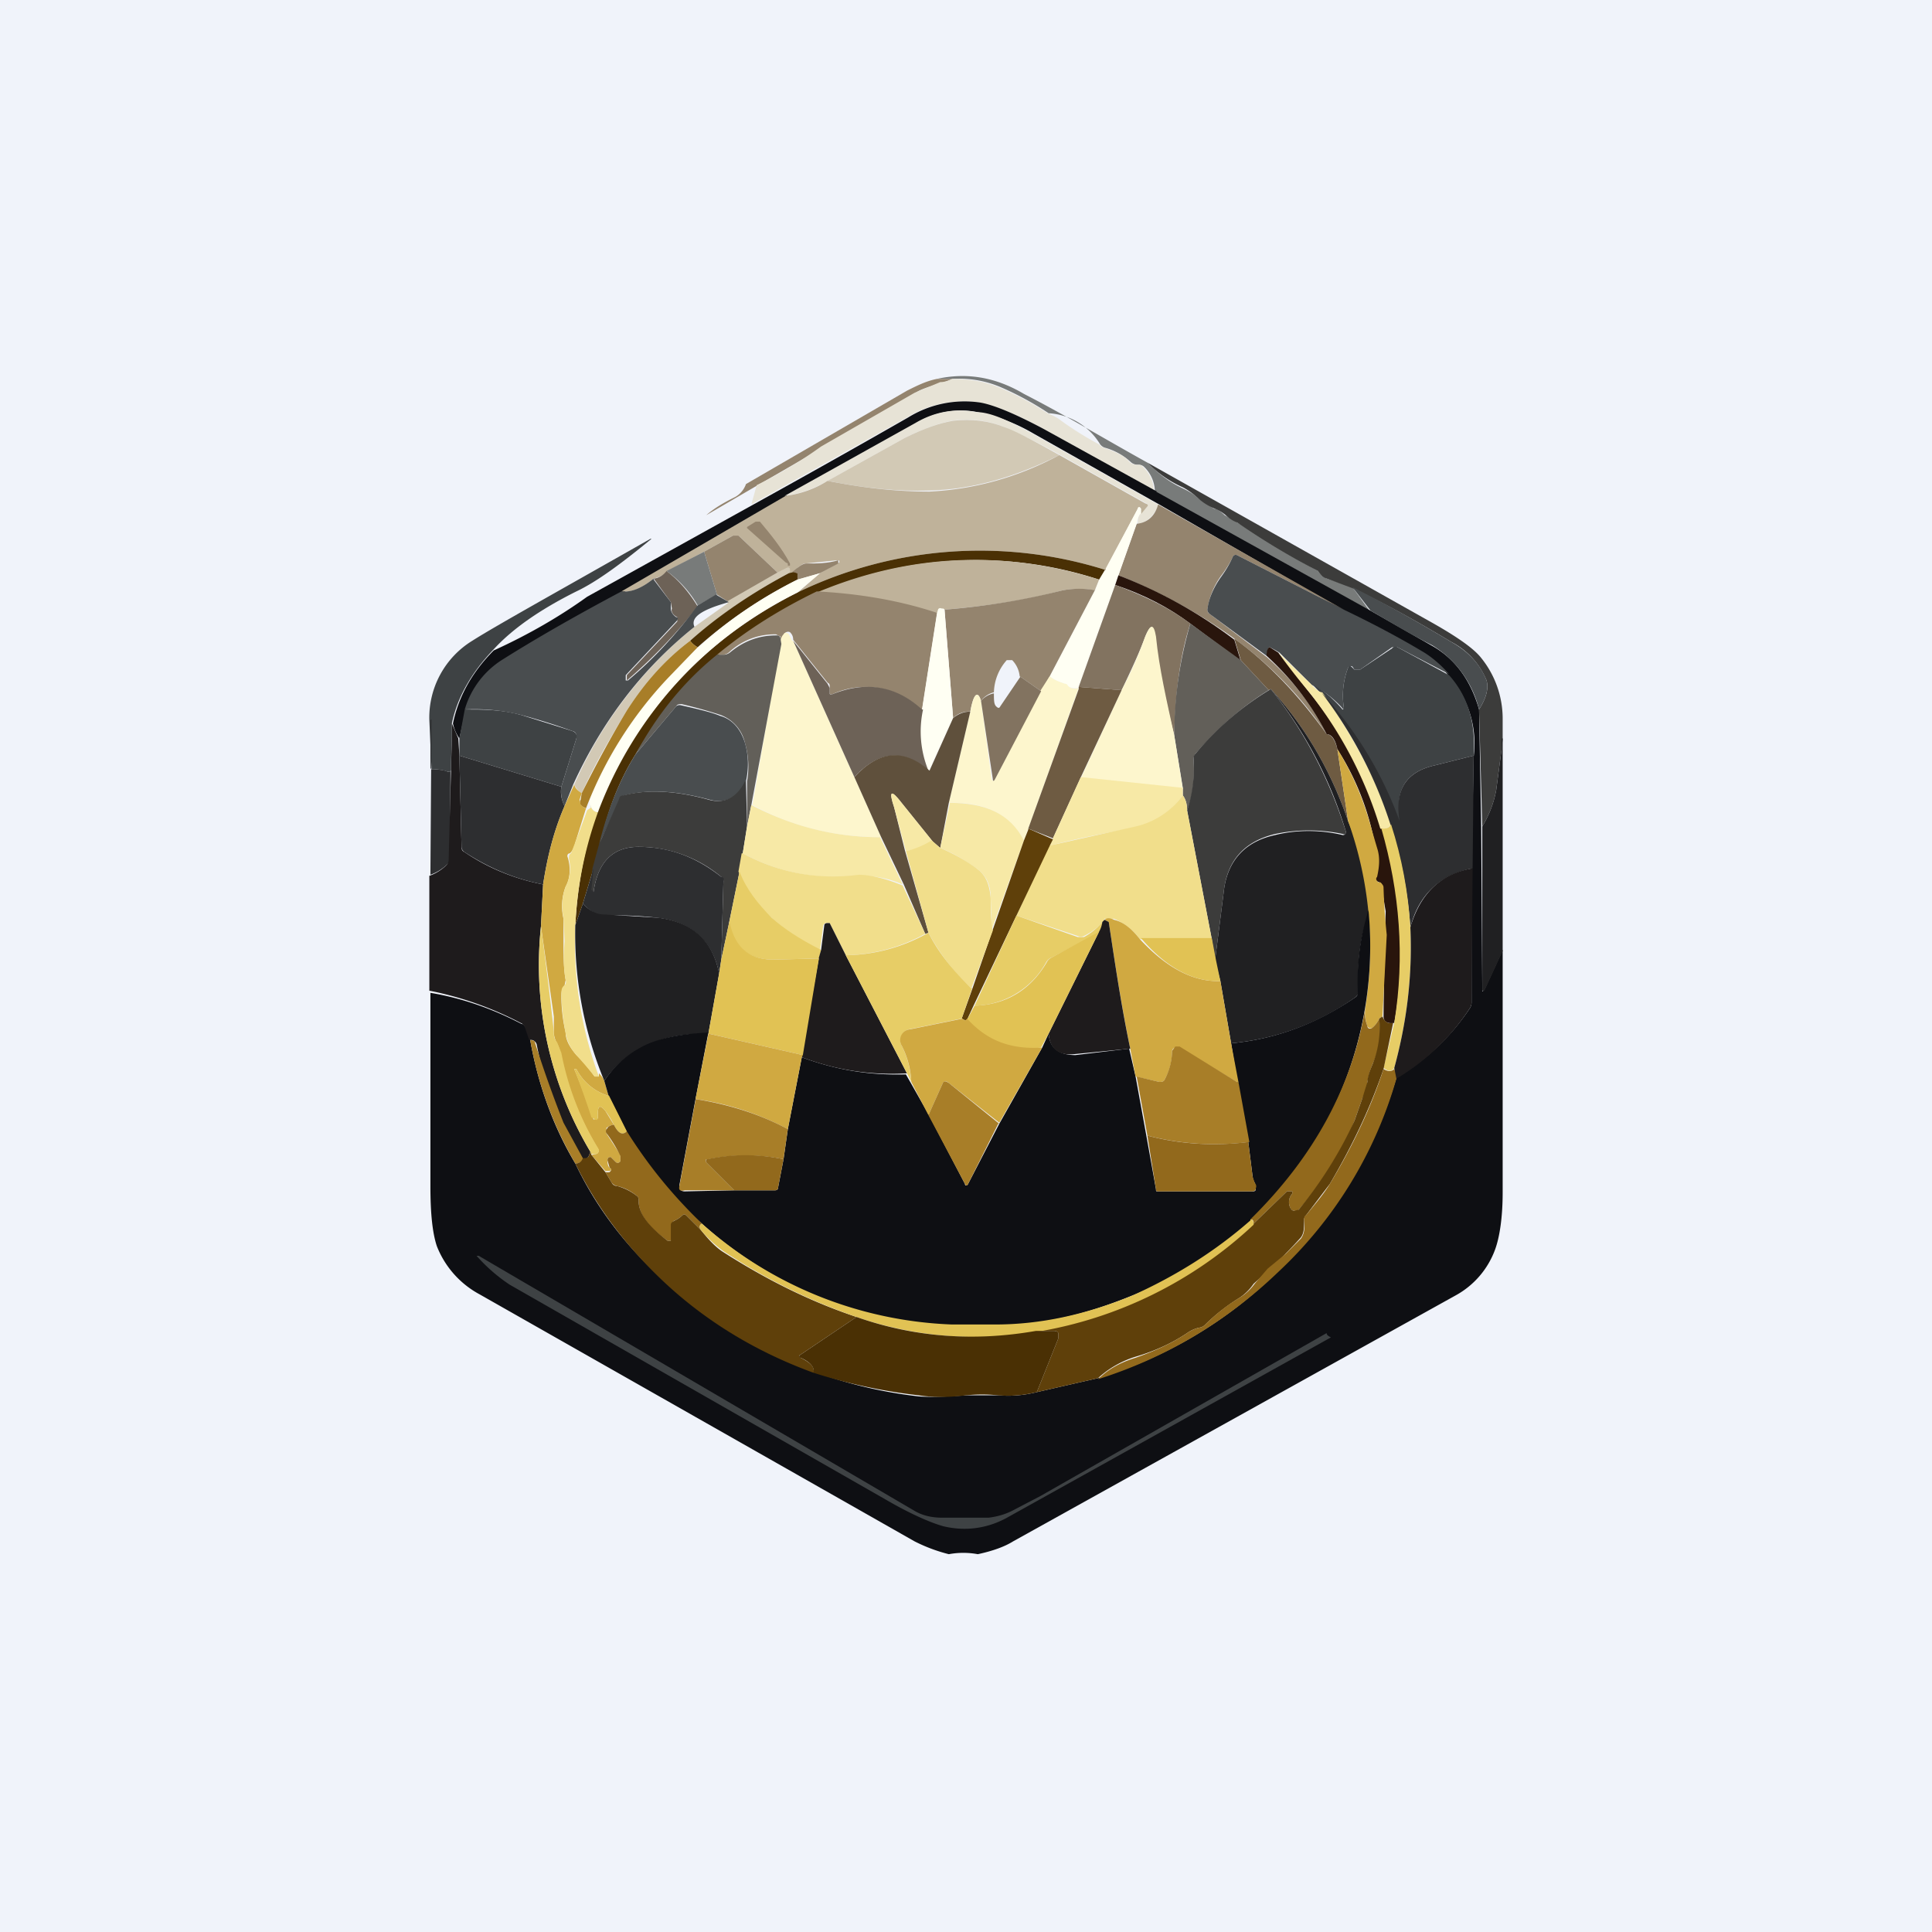 <!-- by TradingView --><svg width="18" height="18" viewBox="0 0 18 18" xmlns="http://www.w3.org/2000/svg"><path fill="#F0F3FA" d="M0 0h18v18H0z"/><path d="M10.69 4.31c.1.1.2.18.33.24.04.02.1.05.14.09l.15.1c.03 0 .07.03.1.06l.12.07.17.09a6.77 6.77 0 0 0 .58.36l.04.05.04.02.24.08.16.22-2-1.1a.33.33 0 0 0-.1-.24.07.07 0 0 0-.05-.02.1.1 0 0 1-.08-.03.58.58 0 0 0-.24-.13.1.1 0 0 1-.04-.03.6.6 0 0 0-.48-.29 2.84 2.84 0 0 0-.44-.24.98.98 0 0 0-.45-.08h-.15c.27-.06.54-.02.81.14.39.2.77.43 1.15.64Z" fill="#787B7A"/><path d="M8.73 3.53h.15l-.11.04c-.11.03-.2.06-.24.09a105.5 105.5 0 0 1-1.47.86l-.48.28c.08-.07.17-.12.27-.17a.22.22 0 0 0 .1-.12l1.5-.87c.1-.05.18-.09.28-.11Z" fill="#94846E"/><path d="M10.77 4.58 9.72 4a2.22 2.22 0 0 0-.6-.25 1 1 0 0 0-.67.14L7 4.7l.05-.18a4.17 4.17 0 0 0 .6-.36l.87-.5.24-.1c.05 0 .09-.02.11-.03.18 0 .32.03.44.08a2.84 2.84 0 0 1 .45.24.6.6 0 0 1 .1.05 3.01 3.01 0 0 0 .38.24.1.1 0 0 0 .04.03c.12.04.2.08.24.13a.1.1 0 0 0 .07.03c.03 0 .04 0 .06.02.07.07.1.15.1.23Z" fill="#E7E3D6"/><path d="m10.77 4.58 2 1.11.56.32c.22.12.37.32.45.6l.02 1.09.01 1.52c0 .02 0 .02.02 0l.17-.37v2.26c0 .24-.03.42-.07.53a.8.8 0 0 1-.37.43l-4.12 2.29c-.08.05-.19.09-.33.12a.74.74 0 0 0-.27 0 1.52 1.52 0 0 1-.32-.12l-4.05-2.3a.87.87 0 0 1-.4-.45c-.04-.12-.06-.3-.06-.56v-1.8c.3.05.58.15.85.29.02 0 .03.02.04.04l.04.11c.07.4.21.8.42 1.15.19.4.45.74.77 1.04a4.23 4.23 0 0 0 2.43 1.13c.13.01.28 0 .45-.01h.3c.11.01.23 0 .35-.03l.57-.13a4.03 4.03 0 0 0 1.68-1c.54-.52.9-1.12 1.1-1.8.27-.16.5-.37.68-.64a.1.1 0 0 0 .02-.06V8.1l.02-1.05a.95.95 0 0 0-.23-.75.85.85 0 0 0-.24-.21c-.24-.15-.49-.28-.74-.4L10.8 4.7l-1.17-.66a1.69 1.69 0 0 0-.52-.2c-.2-.04-.4 0-.57.1l-1.21.68-1.52.9c-.48.24-.84.45-1.1.62-.18.1-.3.26-.37.47l-.06.27a.38.38 0 0 1-.06-.14c.05-.24.17-.47.38-.68.33-.15.62-.32.87-.5l1.55-.86a112 112 0 0 0 1.44-.81 1 1 0 0 1 .67-.14c.12.02.32.1.6.25l1.05.58Z" fill="#0E0F13"/><path d="M10.8 4.7c-.05.1-.11.17-.2.18 0-.03 0-.06.02-.09l.06-.06c.02-.02.01-.03 0-.04l-.8-.45a6.01 6.01 0 0 0-.52-.26.94.94 0 0 0-.49-.06c-.11.02-.26.07-.44.16l-.72.4c-.12.07-.25.12-.4.14l1.22-.68c.17-.1.36-.14.57-.1.13 0 .3.08.52.2l1.17.66Z" fill="#E7E3D6"/><path d="M9.87 4.24c-.4.2-.8.32-1.21.33-.29.01-.6-.02-.95-.09l.72-.4c.18-.09.33-.14.45-.16.17-.02.33 0 .48.06.09.03.26.12.51.26Z" fill="#D2C9B5"/><path d="M10.63 4.79v-.05c-.01-.02-.02-.02-.03 0l-.3.57a3.9 3.9 0 0 0-2.87.21l.21-.18a11.73 11.73 0 0 1 .18-.1c0-.02 0-.02-.02-.02l-.3.03c-.02 0-.06.03-.11.08l-.04.01v-.02c0-.02 0-.03-.02-.02l-.08.04-.37-.35h-.05l-.27.15-.34.18a.24.24 0 0 1-.13.07c-.11.09-.2.13-.3.12l1.53-.89c.15-.02.28-.07.39-.14.35.07.66.1.95.1.41-.02.82-.13 1.21-.34l.8.45c.03.01.03.02.01.04l-.05.06Z" fill="#BFB29A"/><path d="M14 6.69v.2l-.01.09-.05.38a1 1 0 0 1-.13.34l-.03-1.09c.07-.11.09-.2.07-.27a.7.7 0 0 0-.33-.36c-.3-.18-.6-.35-.92-.5l-.24-.09a.12.12 0 0 1-.04-.02.37.37 0 0 1-.04-.05 6.77 6.77 0 0 1-.75-.45.32.32 0 0 1-.11-.07.36.36 0 0 0-.1-.06.53.53 0 0 1-.16-.1.66.66 0 0 0-.14-.1 1.06 1.06 0 0 1-.33-.23l2.65 1.49c.23.13.39.24.46.33a.9.9 0 0 1 .2.56Z" fill="#3C3C3B"/><path d="m12.52 5.68-.98-.5c-.03-.02-.05-.01-.06.02a.98.98 0 0 1-.1.16.71.71 0 0 0-.13.31c0 .02 0 .04.02.05l.53.4c.23.2.42.44.56.72a3.57 3.57 0 0 0-.86-.89c-.33-.24-.7-.44-1.08-.59l.17-.48c.1-.01.17-.07.2-.18l1.73.98Z" fill="#94846E"/><path d="M10.62 4.79a.21.21 0 0 0-.03.09l-.17.48-.03.09-.34.95v.01c-.05 0-.08 0-.1-.02l-.03-.02a.41.41 0 0 1-.14-.07l.42-.8.04-.1.06-.1.3-.56c0-.02.02-.02.03 0v.05Z" fill="#FFFFF3"/><path d="m7.32 5.24-.36-.32v-.01l.08-.05h.04c.1.12.2.24.28.39v.02h-.02v-.02l-.02-.01ZM7.25 5.34l-.46.27-.11-.07-.12-.4.27-.15h.05l.37.35Z" fill="#94846E"/><path d="M6.07 5.02c-.28.23-.51.4-.7.49-.34.17-.6.35-.78.55-.2.21-.33.44-.38.68v.12l-.01.31c0 .02-.01.02-.03.02a.3.3 0 0 0-.13-.02c-.02 0-.02 0-.02-.02L4 6.71a.84.84 0 0 1 .4-.74c.22-.14.78-.45 1.66-.95Z" fill="#3E4244"/><path d="m10.3 5.3-.06.1a3.69 3.69 0 0 0-4.32 1.63c-.15.24-.26.52-.33.84l-.06.22-.1.33-.07.2c.02-.36.08-.7.2-1.05.36-.92.98-1.6 1.87-2.05a3.9 3.9 0 0 1 2.87-.21Z" fill="#4A3004"/><path d="m6.56 5.14.12.4-.18.1a1.03 1.03 0 0 0-.29-.32l.35-.18Z" fill="#787B7A"/><path d="M12.52 5.68c.25.12.5.25.75.4.08.05.16.12.23.2l-.48-.25h-.05l-.3.21h-.05l-.02-.03c-.02-.01-.03 0-.04.01a.72.72 0 0 0-.04.37c0 .02 0 .03-.02 0a.96.96 0 0 0-.28-.21l-.3-.3a1.34 1.34 0 0 0-.09-.05c-.01 0-.02.02-.03.08l-.53-.39a.05.05 0 0 1-.02-.05c.01-.08.05-.19.13-.3a.97.97 0 0 0 .1-.17c.01-.03.03-.04.06-.02l.98.5Z" fill="#494D4F"/><path d="m10.24 5.4-.04.1a.84.84 0 0 0-.3 0c-.37.1-.74.15-1.1.18l-.03-.01-.03.01v.04a4.14 4.14 0 0 0-1.13-.2c.86-.36 1.74-.4 2.63-.12Z" fill="#BFB29A"/><path d="m7.64 5.34-.21.06v-.06l-.05-.01c.06-.05.1-.08.13-.08.1 0 .2 0 .3-.03v.03l-.17.09Z" fill="#94846E"/><path d="M6.5 5.65a4.82 4.82 0 0 1-.66.69v-.05l.47-.5v-.04c-.04-.02-.06-.05-.05-.08l-.01-.06-.16-.22c.04 0 .09-.03.12-.07.12.09.21.2.29.33Z" fill="#6D6257"/><path d="M7.35 5.34a4.8 4.8 0 0 0-.92.63c-.24.18-.43.4-.59.65-.15.25-.3.5-.42.77a.18.18 0 0 1-.07-.08 3.9 3.9 0 0 1 1.12-1.47l.31-.22V5.6l.47-.27.08-.04c.02-.01.03 0 .03.02v.02Z" fill="#D2C9B5"/><path d="m7.39 5.33.04.01v.06c-.34.17-.65.38-.93.63a.2.2 0 0 1-.07-.06c.28-.25.6-.46.92-.63l.04-.01Z" fill="#4A3004"/><path d="m7.64 5.34-.21.18a3.73 3.73 0 0 0-1.86 2.05.14.14 0 0 1-.07-.06.16.16 0 0 1 .02-.13 3.68 3.68 0 0 1 .99-1.35c.27-.25.58-.46.92-.63l.21-.06Z" fill="#FFFFF3"/><path d="M10.42 5.36c.39.15.75.35 1.08.6l.06.2-.47-.35c-.2-.15-.43-.27-.7-.36l.03-.09Z" fill="#29150C"/><path d="m6.09 5.4.16.21v.06c0 .03.02.06.05.08.02 0 .02.02 0 .04l-.47.5v.05h.02c.24-.2.46-.44.65-.7l.17-.1.12.07c-.02.01-.02.01 0 0-.25.07-.36.14-.32.23-.5.4-.87.9-1.13 1.47l-.08.2a.3.3 0 0 1-.03-.18l.14-.45c0-.04 0-.06-.04-.07a5.29 5.29 0 0 0-.48-.15 1.78 1.78 0 0 0-.52-.05.82.82 0 0 1 .36-.47c.27-.17.63-.38 1.1-.63.09.01.19-.03.3-.12Z" fill="#494D4F"/><path d="m10.2 5.5-.42.8-.08.14-.2-.14a.25.25 0 0 0-.07-.15h-.05a.47.47 0 0 0-.12.3.21.21 0 0 0-.12.08c-.03-.1-.07-.07-.1.1a.21.21 0 0 0-.16.06L8.8 5.68c.38-.03.74-.09 1.1-.18a.84.84 0 0 1 .31 0Z" fill="#94846E"/><path d="M10.39 5.45c.27.1.5.21.7.36-.1.31-.14.66-.15 1.04a8.8 8.8 0 0 1-.18-.91c-.01-.13-.04-.13-.09-.01-.05.14-.13.31-.22.5l-.4-.03.34-.95Z" fill="#827360"/><path d="M13.78 6.61a.97.97 0 0 0-.44-.6c-.2-.1-.38-.21-.57-.32l-.17-.22c.32.16.62.33.92.51.18.1.28.23.33.36.02.07 0 .16-.07.27Z" fill="#494D4F"/><path d="m8.73 5.72-.14.9a.74.74 0 0 0-.84-.15c-.01 0-.02 0-.02-.02V6.4c0-.02 0-.03-.02-.04l-.32-.4c0-.04-.02-.06-.03-.07-.02-.01-.04 0-.05.01a.17.17 0 0 0-.03.1l-.01-.07-.04-.02a.62.62 0 0 0-.43.16.1.1 0 0 1-.06.03h-.06c.29-.24.6-.43.93-.59.38.02.76.08 1.12.2Z" fill="#94846E"/><path d="m8.8 5.68.08 1.01-.23.5a.96.96 0 0 1-.06-.58l.14-.9.01-.03c0-.01.02-.02.03-.01h.02Z" fill="#FFFFF3"/><path d="m11.56 6.15.26.28c-.26.16-.48.36-.68.59a.08.08 0 0 0-.02.05c.01.17 0 .33-.06.48 0-.05-.01-.1-.04-.14v-.07l-.08-.49c0-.38.06-.73.15-1.04l.47.34Z" fill="#625F59"/><path d="m10.94 6.85.08.5-.95-.1.38-.82c.1-.19.17-.36.22-.5.05-.12.08-.12.1 0 .03.3.1.6.17.92ZM7.39 5.97l.57 1.27.25.56c-.42 0-.82-.09-1.2-.3L7.27 6c0-.04.01-.07.03-.09.01-.02.03-.02.05 0l.03.06Z" fill="#FDF6CD"/><path d="M7.28 6 7 7.5l-.04.2v-.42a.78.78 0 0 0-.02-.36.36.36 0 0 0-.23-.26 4.29 4.29 0 0 0-.36-.1c-.02 0-.04 0-.05.02l-.38.45c.2-.37.45-.68.76-.93h.06a.1.1 0 0 0 .06-.02c.12-.1.26-.16.43-.16.02 0 .03 0 .04.02l.01.06Z" fill="#625F59"/><path d="M8.6 6.61a.96.96 0 0 0 .05.57c-.23-.2-.46-.19-.69.06l-.57-1.27.32.4.02.04v.04c0 .02 0 .02.02.02.32-.13.6-.08.84.14Z" fill="#6D6257"/><path d="M12.36 6.84c.04 0 .08.05.1.14l.1.67c-.16-.47-.4-.88-.72-1.23l-.02.01-.26-.28-.06-.2c.32.23.6.53.86.89Z" fill="#6E5B42"/><path d="M6.43 5.97a.2.2 0 0 0 .07.06l-.27.28a3.68 3.68 0 0 0-.77 1.22.13.13 0 0 1-.05-.03.05.05 0 0 1 0-.05l.01-.06c.13-.26.27-.52.42-.77.16-.25.35-.47.59-.65Z" fill="#A87E28"/><path d="M13.5 6.29c.18.2.25.45.23.75l-.36.09c-.27.06-.38.23-.32.51v.02h-.02a3.56 3.56 0 0 0-.8-1.28c.1.05.19.13.27.22.01.02.02.01.02-.01a.72.72 0 0 1 .04-.37c.01-.02.02-.02.04 0l.02.02h.05l.3-.2a.04.04 0 0 1 .05-.01l.48.26Z" fill="#3E4244"/><path d="m11.91 6.08.28.36a3.8 3.8 0 0 1 .8 3.09c-.06.01-.1-.01-.1-.06a60.13 60.13 0 0 1 .02-.98 5.99 5.99 0 0 1-.04-.26l-.02-.01c-.03-.01-.04-.03-.03-.05a.42.42 0 0 0 0-.27l-.04-.17a2.46 2.46 0 0 0-.32-.75c-.02-.1-.06-.14-.1-.14a2.54 2.54 0 0 0-.56-.73c0-.06.02-.08.03-.08l.08.05Z" fill="#29150C"/><path d="M12.22 6.38c.04.04.07.07.1.07.28.4.5.8.64 1.23-.02.03-.05.05-.1.04a3.8 3.8 0 0 0-.67-1.28 5.8 5.8 0 0 1-.28-.36l.31.3Z" fill="#F7E9A6"/><path d="M9.78 6.3c.03.03.08.05.14.07.01 0 .02 0 .03.02.02.02.05.03.1.02l-.47 1.31-.04.11c-.13-.24-.36-.36-.7-.35l.2-.85c.03-.17.07-.2.1-.1l.1.73c.01.02.02.02.03 0l.42-.82.09-.14Z" fill="#FDF6CD"/><path d="m9.5 6.3.2.14-.43.82c-.01.02-.02.02-.02 0l-.11-.73a.21.21 0 0 1 .12-.07c0 .06 0 .1.02.12.02.02.03.02.04 0l.19-.28Z" fill="#827360"/><path d="m10.05 6.4.4.03-.38.81-.26.57-.23-.09.47-1.3V6.4Z" fill="#6E5B42"/><path d="M11.84 6.42c.32.4.55.85.7 1.33 0 .02 0 .03-.03.02a1.52 1.52 0 0 0-.63 0c-.29.07-.45.25-.48.55l-.08.63-.03-.2-.23-1.2c.05-.15.07-.31.06-.48 0-.02 0-.03.02-.05a2.75 2.75 0 0 1 .7-.6Z" fill="#3C3C3B"/><path d="M12.56 7.65c.12.28.18.56.2.83-.09.25-.12.5-.1.76 0 .02-.02.04-.03.05-.34.24-.73.39-1.16.43l-.1-.58-.05-.19.08-.63c.03-.3.2-.48.48-.54.2-.05.42-.05.63 0 .02 0 .03-.01.03-.03a3.87 3.87 0 0 0-.7-1.33c.32.35.56.76.72 1.23Z" fill="#202022"/><path d="m13.73 7.04-.01 1.05c-.3.06-.5.24-.58.55a4.08 4.08 0 0 0-.83-2.19 3.56 3.56 0 0 1 .73 1.2c-.05-.29.06-.46.33-.52l.36-.09Z" fill="#2D2E30"/><path d="M6.95 7.28c-.08.16-.2.21-.34.17-.3-.08-.56-.1-.79-.04a.06.06 0 0 0-.04.03l-.2.43c.08-.32.19-.6.34-.84l.38-.45a.05.05 0 0 1 .04-.01c.18.04.3.07.37.1.11.03.19.12.23.25.03.1.04.22.01.36Z" fill="#494D4F"/><path d="m5.23 7.33-.95-.29v-.16l.05-.27c.17 0 .34 0 .52.05l.48.15c.03.01.05.03.04.07l-.14.45Z" fill="#3E4244"/><path d="m9.04 6.63-.2.85-.08.42-.07-.06-.29-.36c-.1-.13-.12-.11-.07.04l.1.4.22.77-.03.01-.2-.46-.21-.44-.25-.56c.23-.25.46-.27.7-.06l.22-.49c.05-.04.1-.06.16-.06Z" fill="#5F503C"/><path d="M4.01 6.71v.44c0 .02.02.02.03.02.04 0 .09 0 .13.02.02 0 .03 0 .03-.02v-.3L4.19 8c0 .02 0 .03-.02.05a.44.44 0 0 1-.16.1l.01-1.45Z" fill="#2D2E30"/><path d="m4.27 6.88.01.16.02.85c0 .03.01.04.03.05.22.15.47.25.73.3l-.02.39a3.4 3.4 0 0 0 .46 2.1.2.2 0 0 1-.02.05l-.02.02h-.03A3.05 3.05 0 0 1 5 9.73a.06.06 0 0 0-.04-.04.1.1 0 0 0-.03 0l-.04-.12a.07.07 0 0 0-.04-.04 3.12 3.12 0 0 0-.85-.3L4 8.16a.44.44 0 0 0 .16-.1.07.07 0 0 0 .02-.05l.03-1.15v-.12l.06.14Z" fill="#1E1B1C"/><path d="M14 6.88V8.86l-.17.37h-.02V7.7a1 1 0 0 0 .13-.34l.05-.38v-.1Z" fill="#202022"/><path d="M12.46 6.98c.15.24.25.49.32.75l.05.17c.03.09.02.18 0 .27-.02.02 0 .04.01.05h.02c.02.02.03.03.03.05a5.99 5.99 0 0 0 .03.44l-.04.76-.03.02a.23.23 0 0 1-.07.09c-.02 0-.03 0-.04-.02a.36.36 0 0 1-.02-.17 3.5 3.5 0 0 0-.16-1.74l-.1-.67Z" fill="#D0A941"/><path d="M5.23 7.33c-.01.06 0 .12.03.18-.1.23-.16.47-.2.73-.26-.05-.5-.15-.73-.3a.06.06 0 0 1-.03-.05l-.02-.85.95.29Z" fill="#2D2E30"/><path d="m10.07 7.24.95.1v.07a.75.75 0 0 1-.44.3c-.27.05-.54.1-.8.17l.03-.07.26-.57Z" fill="#F7E9A6"/><path d="m6.95 7.28.01.42-.04.25-.03.17-.1.49-.07.33.02-.73c0-.02 0-.03-.02-.04a1.2 1.2 0 0 0-.77-.28c-.24 0-.38.14-.42.42L5.5 8.3v-.01l.02-.2.06-.22.19-.43c0-.02.02-.03.04-.03.23-.06.5-.04.79.04.14.04.26-.01.34-.17Z" fill="#3C3C3B"/><path d="M5.35 7.31c.01.04.04.06.07.08l-.02.06.01.05c.02.01.03.03.05.03l-.1.32c-.01.05-.03.08-.05.1-.02 0-.03.02-.02.04.03.1.02.2-.02.27a.51.51 0 0 0-.02.3v.2c0 .14 0 .26.02.37l-.01.05c-.02.02-.03.05-.03.1 0 .1.01.21.04.34 0 .08.05.15.1.21.04.04.1.1.17.2h.04V10a.2.2 0 0 1 .05.07l.04.14a.5.5 0 0 1-.3-.25h-.02a8.77 8.77 0 0 1 .18.47l.04-.01v-.04c0-.08.02-.09.07-.03l.08.13c-.03 0-.06.02-.07.03v.05l.13.2v.06c-.02.02-.03.02-.05 0l-.04-.04c-.02 0-.03.01-.03.03 0 .02 0 .05.02.07.02.01.02.02 0 .03h-.04l-.13-.15.05-.01c.02-.01.02-.03.01-.05a2.68 2.68 0 0 1-.35-.9.49.49 0 0 0-.03-.08.21.21 0 0 1-.03-.11v-.14l-.12-.84.02-.39c.04-.26.1-.5.2-.73l.09-.2Z" fill="#D0A941"/><path d="M8.69 7.84a.8.8 0 0 1-.25.09l-.11-.41c-.05-.15-.03-.17.07-.04l.29.36Z" fill="#F7E9A6"/><path d="m11.06 7.55.23 1.2h-.67a.59.59 0 0 0-.24-.19h-.09c0 .02-.01.03-.02.03-.05.06-.11.1-.17.13a.07.07 0 0 1-.06 0l-.57-.19.3-.65.81-.18a.75.75 0 0 0 .44-.29c.03.04.04.09.04.14Z" fill="#F1DE8B"/><path d="m9.54 7.83-.3.83-.01-.3c0-.11-.04-.2-.12-.26-.1-.07-.2-.14-.35-.2l.09-.42c.33 0 .56.1.69.35Z" fill="#F7E9A6"/><path d="M5.5 7.5c.01.04.03.06.07.07a3.57 3.57 0 0 0 .01 2.46h-.04a3.9 3.9 0 0 0-.17-.2.41.41 0 0 1-.1-.2 2.39 2.39 0 0 1-.04-.36c0-.04 0-.07.03-.09a.05.05 0 0 0 .01-.05c-.02-.1-.02-.23-.01-.36l-.01-.22a.51.51 0 0 1 .02-.29A.37.37 0 0 0 5.3 8c0-.02 0-.04.02-.05a16.4 16.4 0 0 0 .15-.4l.04-.03Z" fill="#F1DE8B"/><path d="m8.2 7.8.21.44A.96.96 0 0 0 8 8.16c-.39.04-.75-.03-1.08-.21l.04-.25.04-.2c.4.21.8.3 1.2.3Z" fill="#F7E9A6"/><path d="M13.14 8.64c.02.44-.03.87-.15 1.31-.02.03-.05.04-.1 0l.1-.42c.1-.62.05-1.22-.12-1.81.04 0 .07 0 .09-.04.1.31.16.63.18.96Z" fill="#E7CD66"/><path d="m9.58 7.72.23.1-.03.06-.31.65-.4.84-.06.13c-.02.01-.03 0-.05-.01l.1-.28.19-.55.29-.83.04-.1Z" fill="#5F400A"/><path d="m6.72 8.94-.02.13c-.06-.3-.25-.48-.58-.52a3.45 3.45 0 0 0-.5-.02c-.06 0-.12-.04-.19-.11l.1-.33-.02.2.02.02c.04-.28.18-.42.42-.42.28 0 .53.09.77.28.02 0 .03.02.02.04l-.02.73Z" fill="#2D2E30"/><path d="M8.76 7.9c.14.06.26.13.35.2.08.06.11.15.12.27 0 .1 0 .2.02.3l-.2.54a2 2 0 0 1-.4-.52l-.21-.76a.8.8 0 0 0 .24-.1l.08.07ZM6.92 7.95c.33.18.7.25 1.08.2.1 0 .24.03.41.1l.21.45a1.6 1.6 0 0 1-.74.2l-.14-.28-.01-.02H7.7c-.02 0-.02.01-.03.02l-.03.23c-.2-.1-.35-.2-.45-.3a1.16 1.16 0 0 1-.31-.43l.03-.17Z" fill="#F1DE8B"/><path d="m13 10.05-.01-.1c.12-.44.17-.87.15-1.31.09-.31.28-.5.58-.55l-.01 1.25a.1.1 0 0 1-.02.06 2.1 2.1 0 0 1-.68.65Z" fill="#1E1B1C"/><path d="M6.89 8.12c.06.16.17.3.3.43.11.1.26.2.46.3l-.02.08-.4.01c-.24.01-.38-.1-.44-.33l.1-.49Z" fill="#E7CD66"/><path d="m6.7 9.07-.1.56c-.22 0-.4.03-.55.1a.94.94 0 0 0-.42.34 3.57 3.57 0 0 1-.27-1.45l.07-.2c.07.07.13.1.2.1l.5.03c.32.04.51.21.57.52Z" fill="#202022"/><path d="M12.75 8.48a3.5 3.5 0 0 1-2.2 3.59c-.44.18-.86.28-1.29.28h-.39a3.7 3.7 0 0 1-3.03-1.8l-.17-.34-.04-.14a.94.94 0 0 1 .42-.35c.15-.06.33-.09.55-.1l-.12.62-.15.8c0 .04.01.06.05.06l.46-.01h.38c.02 0 .03-.01.03-.03l.05-.26.04-.28.13-.67c.32.12.64.17.97.16l.04.07.17.3.34.65c0 .02.02.02.03 0l.29-.56.4-.71.06-.13c.01.14.1.2.25.2l.5-.06.06.26.1.55.09.5c0 .02 0 .02.02.02h.87c.03 0 .04 0 .04-.03l-.01-.05a.15.15 0 0 1-.02-.06l-.04-.32-.1-.55-.06-.37c.43-.04.81-.19 1.16-.43a.05.05 0 0 0 .02-.05c-.01-.26.02-.51.1-.76Z" fill="#0E0F13"/><path d="m9.47 8.53.57.2h.06a.58.58 0 0 0 .17-.14c0 .04-.01.07-.03.1l-.44.23a.1.1 0 0 0-.05.04.78.78 0 0 1-.67.41l.39-.84Z" fill="#E7CD66"/><path d="M10.62 8.75c.25.27.5.4.75.39l.1.58.07.37-.55-.33a.05.05 0 0 0-.04 0 .04.04 0 0 0-.03.03c0 .09-.02.18-.07.27-.01.02-.03.02-.05.02l-.22-.05-.05-.26c-.08-.39-.14-.78-.2-1.18l-.04-.02c.02-.02.05-.02.09 0 .09.02.17.09.24.18Z" fill="#D0A941"/><path d="m10.53 9.77-.51.05c-.16.02-.24-.05-.25-.19l.47-.95a.24.24 0 0 0 .03-.09l.02-.02.04.02c.06.4.12.8.2 1.18ZM7.88 8.9l.57 1.1c-.34.02-.66-.03-.98-.15v-.03l.16-.9.02-.07.03-.23c0-.01.01-.02.03-.02h.02l.01.02.14.28Z" fill="#1E1B1C"/><path d="M6.8 8.6c.05.24.2.35.43.34l.4-.01-.15.9-.88-.2.1-.56.02-.13.07-.33Z" fill="#E1C254"/><path d="m5.51 10.76-.01-.03a3.4 3.4 0 0 1-.46-2.1 36.5 36.5 0 0 1 .12.98c0 .03 0 .07.03.1l.04.1a2.68 2.68 0 0 0 .35.9c0 .01 0 .03-.02.04a.11.11 0 0 1-.05 0ZM9.06 9.2l-.1.29-.49.1a.1.1 0 0 0-.07.06.1.1 0 0 0 0 .09c.05.1.08.2.09.34L8.45 10 7.88 8.9a1.6 1.6 0 0 0 .77-.21c.1.2.24.36.4.52Z" fill="#E7CD66"/><path d="m10.24 8.68-.47.95-.07.13a.78.78 0 0 1-.69-.26l.07-.13c.3-.01.52-.15.67-.4a.1.1 0 0 1 .05-.05l.44-.24ZM11.29 8.74l.04.21.04.19c-.25.01-.5-.12-.74-.4h.66Z" fill="#E1C254"/><path d="M12.72 9.39c-.01.06 0 .12.02.17 0 .02.02.03.04.02a.23.23 0 0 0 .07-.09c.02.15 0 .29-.06.42a.76.76 0 0 0-.05.17c0 .06-.03.11-.05.16l-.07.2c-.03.07-.05.14-.09.2-.13.24-.27.45-.43.63a.04.04 0 0 1-.04.01.04.04 0 0 1-.04-.03.12.12 0 0 1 .02-.13v-.02h-.05l-.31.3c0-.03-.01-.04-.03-.04.6-.59.95-1.25 1.07-1.97Z" fill="#92691C"/><path d="m12.98 9.53-.09.43c-.13.38-.3.73-.5 1.07l-.22.29a.06.06 0 0 0-.02.05c0 .07 0 .13-.04.17a4.97 4.97 0 0 1-.43.42.49.49 0 0 1-.13.13 1.8 1.8 0 0 0-.33.26.1.1 0 0 1-.05.02.31.31 0 0 0-.11.05c-.15.1-.31.17-.48.22a.92.92 0 0 0-.35.2l-.57.13.2-.5v-.05a.04.04 0 0 0-.04-.02h-.17a3.88 3.88 0 0 0 2.03-1l.31-.3h.05v.02a.12.12 0 0 0-.02.13c.01.02.02.03.04.03l.04-.01a3.86 3.86 0 0 0 .52-.83l.07-.2.05-.16c0-.04.02-.1.05-.17a.92.92 0 0 0 .06-.42l.03-.02c.02.05.05.07.1.06Z" fill="#5F400A"/><path d="M8.97 9.49c.01.02.03.02.04 0 .18.2.4.29.7.27l-.4.7-.47-.37c-.02-.02-.05-.02-.06.01l-.13.29-.16-.31a.8.8 0 0 0-.09-.34.1.1 0 0 1 0-.1.1.1 0 0 1 .08-.05l.49-.1ZM6.6 9.63l.88.2-.01.02-.13.67a2.6 2.6 0 0 0-.86-.28l.12-.61Z" fill="#D0A941"/><path d="M5.43 10.8c0 .02-.03.04-.07.04a3.44 3.44 0 0 1-.42-1.15.1.1 0 0 1 .04.01 11.3 11.3 0 0 0 .27.76l.18.33ZM11.54 10.09l.1.55c-.33.04-.64.02-.95-.06l-.1-.55.21.05c.02 0 .04 0 .05-.02a.59.59 0 0 0 .07-.27l.03-.04h.04l.55.34Z" fill="#A87E28"/><path d="m5.67 10.2.17.34c-.04.04-.08.02-.12-.06a.84.84 0 0 0-.08-.13c-.05-.06-.07-.05-.07.03v.03c0 .03-.02.03-.04.01l-.02-.01a8.78 8.78 0 0 0-.16-.45h.02a.5.5 0 0 0 .3.25Z" fill="#E1C254"/><path d="m12.99 9.95.02.1a3.94 3.94 0 0 1-1.1 1.8c-.49.47-1.05.8-1.68 1 .1-.1.22-.16.35-.2.17-.06.33-.13.48-.23a.31.31 0 0 1 .11-.05.1.1 0 0 0 .05-.02c.1-.1.21-.19.33-.26a.49.49 0 0 0 .14-.13l.12-.14.17-.14.14-.14c.03-.04.04-.1.03-.17 0-.02 0-.04.02-.05.08-.1.16-.19.22-.29.2-.33.38-.7.5-1.07.05.03.08.02.1 0Z" fill="#92691C"/><path d="m9.3 10.47-.28.56c-.01.02-.02.02-.03 0l-.34-.64.13-.29c.01-.03.03-.03.06-.01l.47.38ZM6.48 10.24c.31.05.6.14.86.28l-.04.28a1.8 1.8 0 0 0-.7 0c-.03 0-.03.01-.02.03l.26.26h-.46c-.04.01-.06 0-.05-.04l.15-.8Z" fill="#A87E28"/><path d="M5.72 10.48c.04.08.08.1.12.06.2.32.43.6.7.86-.02.01-.03.03-.01.06l-.13-.13c-.02-.02-.03-.02-.05 0a.23.23 0 0 1-.06.04.04.04 0 0 0-.03.04v.13l-.01.02h-.03c-.18-.13-.27-.25-.27-.37 0-.02 0-.04-.02-.05a.43.43 0 0 0-.18-.09.08.08 0 0 1-.05-.03l-.06-.1a.1.1 0 0 0 .04 0c.02-.02.02-.03 0-.04l-.02-.07c0-.02.01-.03.03-.03l.04.04c.02.02.03.02.05 0v-.05a1.26 1.26 0 0 0-.12-.2c-.02-.02-.02-.04 0-.06 0-.01.03-.03.06-.03ZM11.63 10.64l.04.32.02.06c.01.01.02.03.01.05 0 .02-.01.03-.04.03h-.87c-.01 0-.02 0-.02-.02l-.08-.5c.3.08.62.1.94.06ZM7.3 10.8l-.05.26c0 .02-.01.03-.03.03h-.38l-.26-.26c-.01-.02 0-.03.01-.03.24-.05.47-.05.71 0Z" fill="#92691C"/><path d="m5.5 10.73.01.03.13.16.06.1c.01.02.03.03.05.03.07.02.13.05.18.09.02.01.02.03.02.05 0 .12.1.24.27.37h.03v-.15c0-.02.02-.03.04-.04a.23.23 0 0 0 .06-.04c.02-.02.03-.02.05 0l.13.13c.08.1.14.16.2.2.39.25.8.46 1.25.61l-.52.35c-.02.01-.02.02 0 .03.1.05.13.09.12.14-.55-.2-1.04-.5-1.45-.9-.32-.31-.58-.66-.77-1.05.04 0 .06-.02.07-.05h.03l.02-.01a.2.2 0 0 0 .02-.05Z" fill="#5F400A"/><path d="M11.65 11.36c.02 0 .03.02.03.05a3.88 3.88 0 0 1-2.03 1 3.4 3.4 0 0 1-1.67-.14 5.47 5.47 0 0 1-1.25-.62 1.2 1.2 0 0 1-.2-.19c-.02-.03-.01-.05.01-.06a3.7 3.7 0 0 0 2.33.94h.4c.42 0 .84-.09 1.28-.27.4-.18.77-.41 1.1-.7Z" fill="#E1C254"/><path d="M12.36 12.42c0 .02.02.03.04.04l-3 1.67c-.19.11-.4.14-.61.09-.11-.03-.3-.11-.54-.25l-3.5-2a1.57 1.57 0 0 1-.31-.27h.02l4.05 2.37c.08.05.17.07.27.07h.43c.08-.01.16-.03.25-.08l.23-.12 2.67-1.52Z" fill="#3E4244"/><path d="M9.65 12.4h.17c.01 0 .03 0 .04.02v.05l-.2.5c-.12.03-.24.04-.36.03a1.44 1.44 0 0 0-.3 0c-.16.02-.31.02-.44 0a5.1 5.1 0 0 1-.98-.21c.01-.05-.03-.1-.12-.14-.02 0-.02-.02 0-.03l.52-.35c.54.19 1.1.23 1.67.13Z" fill="#4A3004"/></svg>